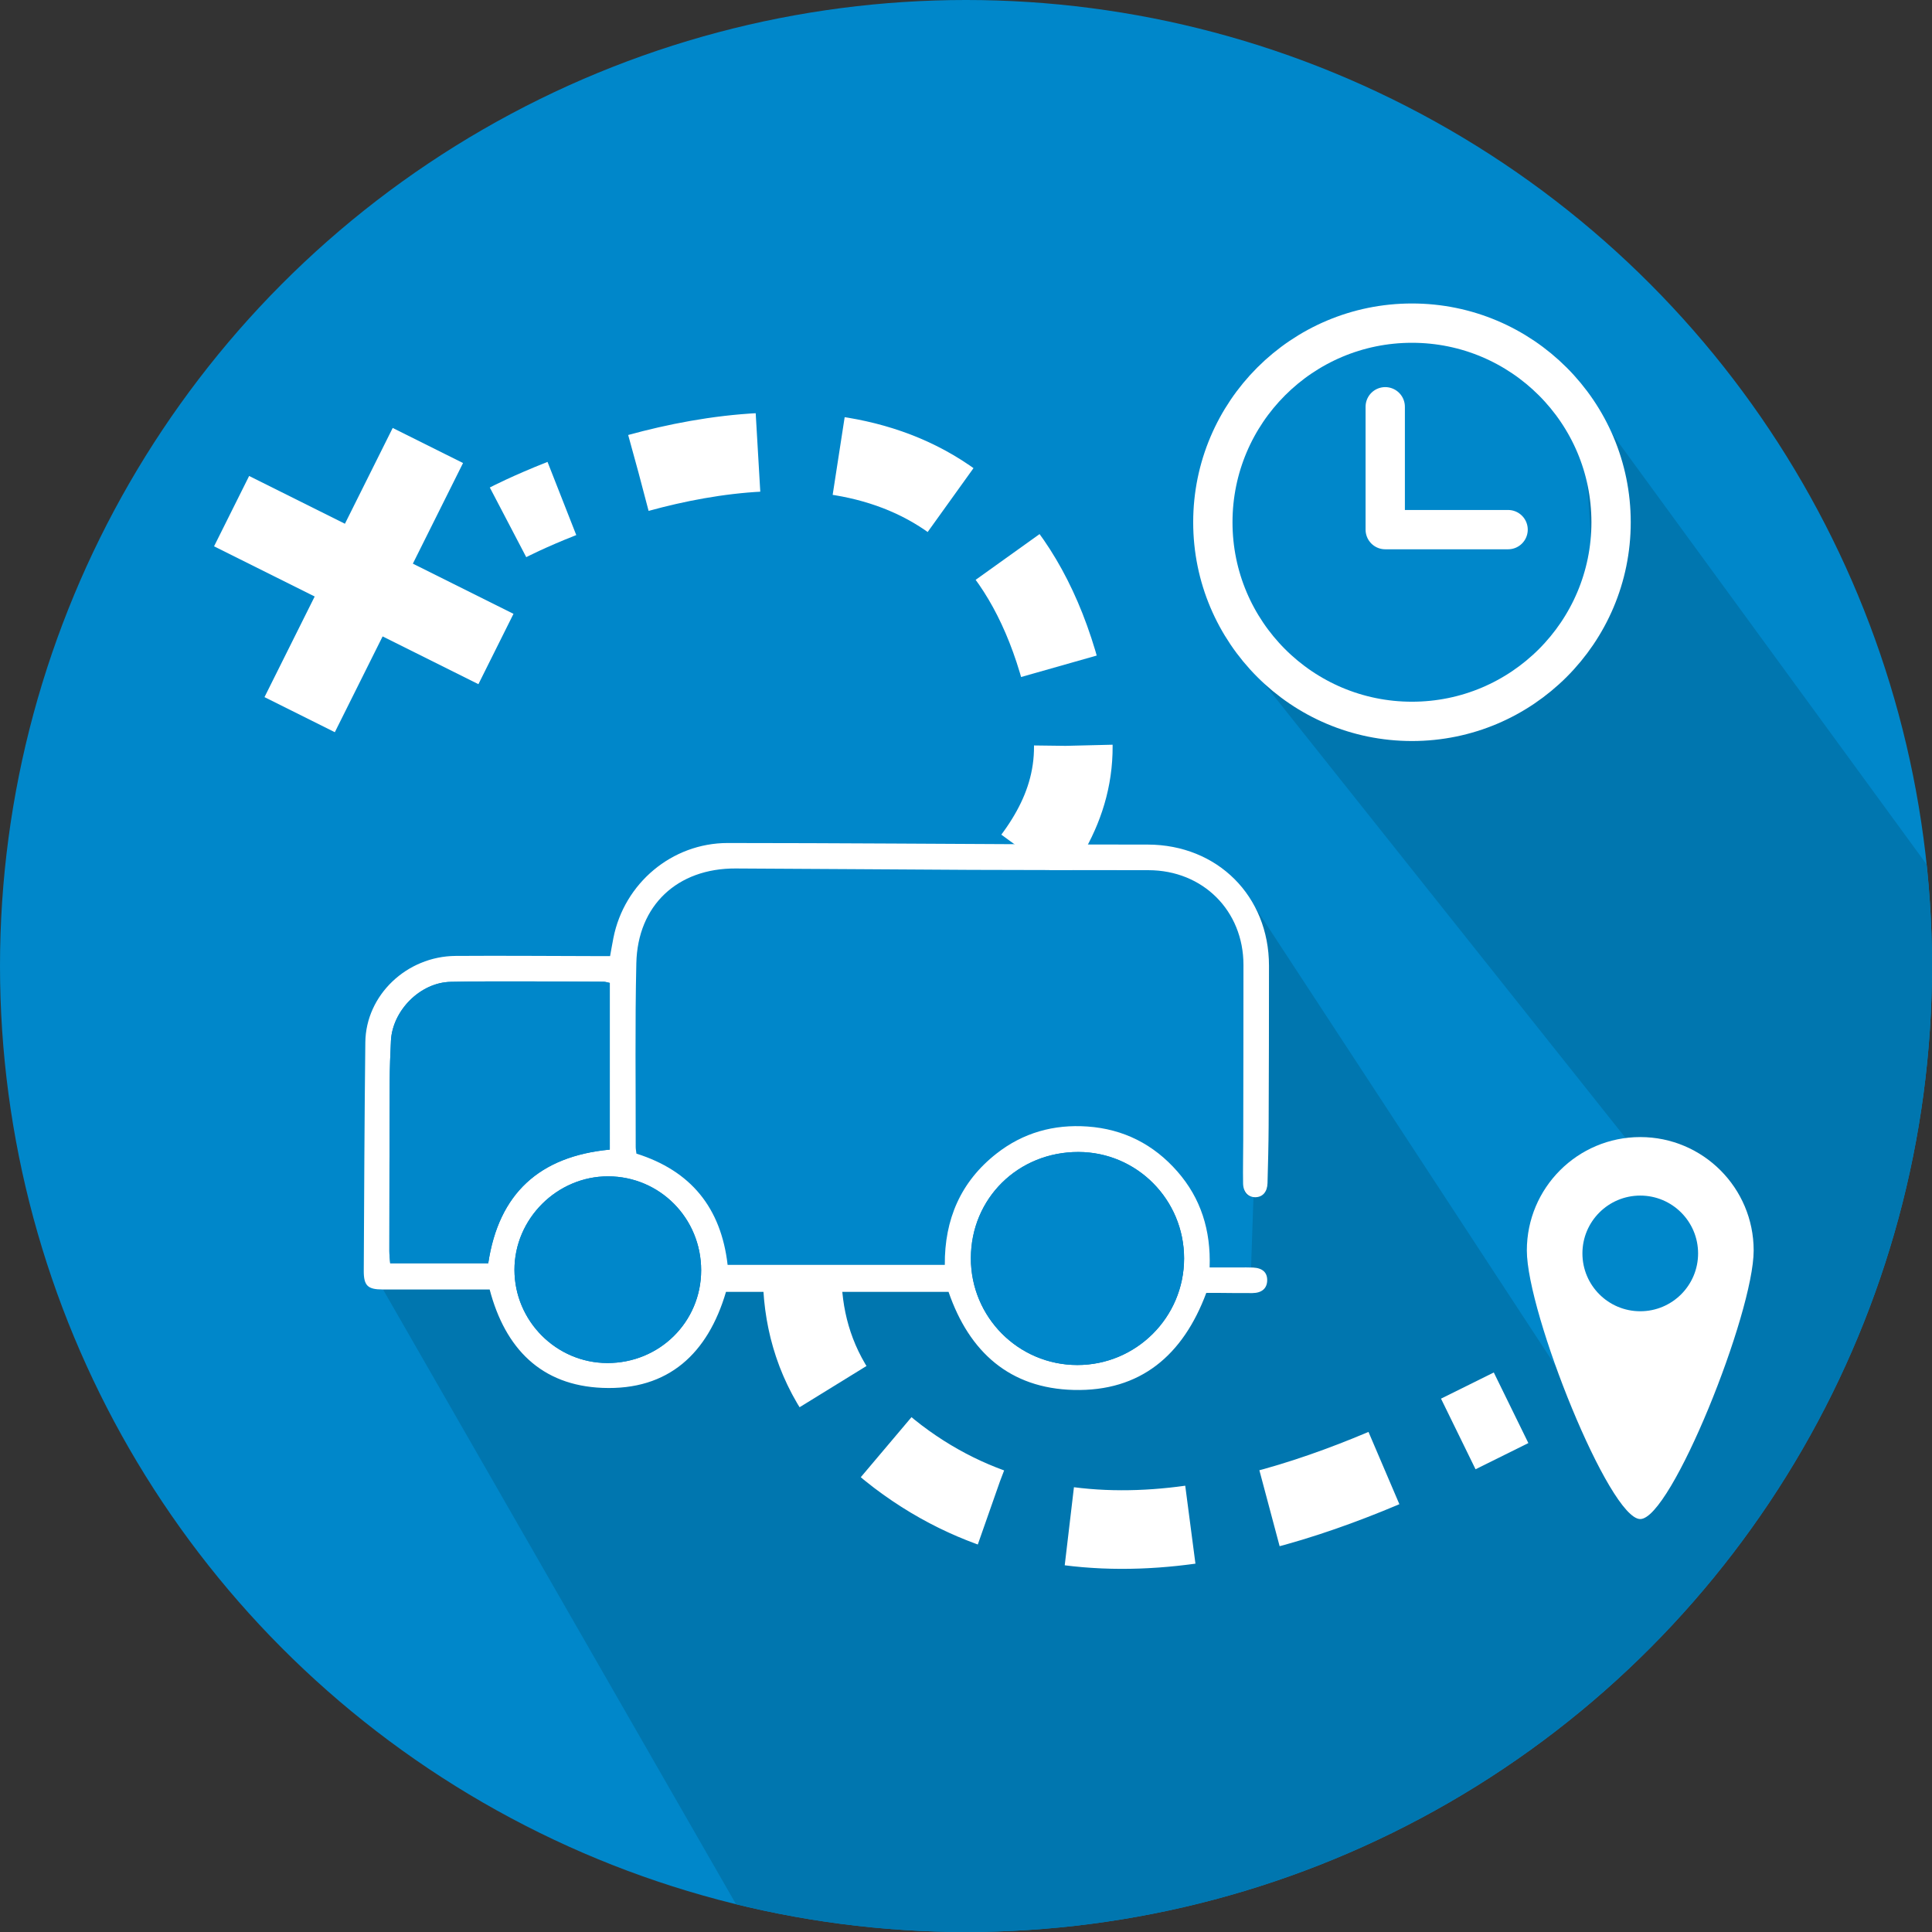 <?xml version="1.0" encoding="utf-8"?>
<!-- Generator: Adobe Illustrator 18.1.0, SVG Export Plug-In . SVG Version: 6.00 Build 0)  -->
<!DOCTYPE svg PUBLIC "-//W3C//DTD SVG 1.0//EN" "http://www.w3.org/TR/2001/REC-SVG-20010904/DTD/svg10.dtd">
<svg version="1.0" xmlns="http://www.w3.org/2000/svg" xmlns:xlink="http://www.w3.org/1999/xlink" x="0px" y="0px"
	 viewBox="0 0 139.332 139.332" enable-background="new 0 0 139.332 139.332" xml:space="preserve">
<rect x="0" y="0" width="139.332" height="139.332" fill="#333333" stroke="none"/>
<g id="Layer_1">
	<circle fill="#0087CA" cx="69.666" cy="69.666" r="69.666"/>
	<g>
		<defs>
			<circle id="SVGID_1_" cx="69.666" cy="69.666" r="69.666"/>
		</defs>
		<clipPath id="SVGID_2_">
			<use xlink:href="#SVGID_1_"  overflow="visible"/>
		</clipPath>
		<polygon clip-path="url(#SVGID_2_)" fill="#0076AF" points="114.003,28.185 160.17,91.412 85.209,167.168 66.401,160.526 
			26.379,90.827 71.927,90.956 91.388,85.32 90.013,64.656 117.344,106.397 124.15,90.761 89.086,46.685 101.762,52.501 
			111.019,48.714 115.032,43.092 		"/>
	</g>
	<g>
		
			<circle fill="none" stroke="#FFFFFF" stroke-width="2.835" stroke-linecap="round" stroke-linejoin="round" stroke-miterlimit="10" cx="101.828" cy="37.664" r="14.36"/>
		
			<polyline fill="none" stroke="#FFFFFF" stroke-width="2.835" stroke-linecap="round" stroke-linejoin="round" stroke-miterlimit="10" points="
			99.9,29.335 99.9,38.196 108.761,38.196 		"/>
	</g>
	<g>
		<g>
			<path fill="#FFFFFF" d="M118.292,82.003c-4.517,0-8.179,3.662-8.179,8.179c0,4.517,5.951,19.369,8.179,19.369
				s8.179-14.852,8.179-19.369C126.471,85.665,122.809,82.003,118.292,82.003z M118.292,94.565c-2.304,0-4.171-1.868-4.171-4.171
				c0-2.304,1.868-4.171,4.171-4.171c2.304,0,4.171,1.868,4.171,4.171C122.463,92.698,120.596,94.565,118.292,94.565z"/>
		</g>
	</g>
	<g>
		<g>
			<path fill="none" stroke="#FFFFFF" stroke-width="5.669" stroke-linejoin="bevel" d="M36.638,37.669
				c0,0,1.482-0.775,3.885-1.719"/>
			<path fill="none" stroke="#FFFFFF" stroke-width="5.669" stroke-linejoin="bevel" stroke-dasharray="8.753,5.835" d="
				M46.053,34.104c10.673-2.929,27.112-3.694,31.117,17.331c2,10.5-9.27,15.43-12.409,21.264c-3.139,5.833-13.841,21.867,0,32.352
				c12.464,9.443,27.892,4.171,37.777-0.385"/>
			<path fill="none" stroke="#FFFFFF" stroke-width="5.669" stroke-linejoin="bevel" d="M105.168,103.414
				c1.458-0.713,2.74-1.365,3.808-1.888"/>
		</g>
	</g>
	<g>
		<polyline fill="none" stroke="#FFFFFF" stroke-width="5.669" stroke-linejoin="round" stroke-miterlimit="10" points="
			16.702,36.863 26.147,41.573 30.857,32.128 		"/>
		<polyline fill="none" stroke="#FFFFFF" stroke-width="5.669" stroke-linejoin="round" stroke-miterlimit="10" points="
			35.767,46.805 26.322,42.095 21.611,51.54 		"/>
	</g>
	<g>
		<path fill="#0087CA" d="M90.224,91.412c-0.334-0.016-0.525-0.006-0.859-0.007c-0.683-0.001-1.365,0-2.129,0
			c0.097-2.683-0.633-4.987-2.325-6.92c-1.71-1.953-3.879-3.061-6.485-3.244c-2.431-0.171-4.647,0.448-6.57,1.959
			c-2.577,2.025-3.742,4.743-3.719,8.018c-5.268,0-10.453,0-15.662,0c-0.477-4.113-2.64-6.778-6.578-8.023
			c-0.023-0.204-0.052-0.345-0.052-0.485c0.007-4.416-0.055-8.834,0.045-13.249c0.095-4.174,2.964-6.847,7.153-6.831
			c5.656,0.022,11.313,0.075,16.969,0.1c4.273,0.019,8.546,0.015,12.819,0.023c3.918,0.007,6.844,2.923,6.844,6.833
			c0,4.202-0.009,8.403-0.016,12.605c-0.002,1.05-0.03,2.101-0.011,3.151c0.011,0.631,0.236,1.006,0.75,0.996L90.224,91.412z"/>
		<path fill="#FFFFFF" d="M45.897,83.196c3.938,1.244,6.101,3.91,6.578,8.023c5.209,0,10.394,0,15.662,0
			c-0.023-3.274,1.142-5.993,3.719-8.018c1.923-1.511,4.139-2.13,6.57-1.959c2.606,0.183,4.776,1.29,6.485,3.244
			c1.692,1.933,2.422,4.237,2.325,6.92c0.763,0,1.446,0,2.129,0c0.334,0,0.669-0.01,1.003,0.007
			c0.686,0.033,1.034,0.359,1.019,0.935c-0.014,0.567-0.384,0.898-1.061,0.906c-0.811,0.009-1.623-0.008-2.435-0.013
			c-0.304-0.002-0.609,0-0.896,0c-1.678,4.502-4.752,7.12-9.561,6.999c-4.602-0.116-7.531-2.722-9.027-7.075
			c-5.338,0-10.675,0-16.049,0c-1.305,4.436-4.145,7.116-8.907,6.926c-4.41-0.176-7.016-2.826-8.138-7.097c-0.287,0-0.569,0-0.851,0
			c-2.292,0-4.584,0.002-6.875,0c-1.071-0.001-1.359-0.276-1.353-1.36c0.03-5.489,0.049-10.979,0.113-16.468
			c0.039-3.398,2.982-6.203,6.511-6.227c3.39-0.023,6.78,0.006,10.17,0.013c0.307,0.001,0.614,0,0.971,0
			c0.087-0.479,0.157-0.895,0.239-1.309c0.778-3.939,4.22-6.848,8.244-6.847c7.924,0.003,15.848,0.066,23.773,0.101
			c2.172,0.01,4.345,0.008,6.517,0.012c5.031,0.01,8.744,3.714,8.745,8.735c0,3.843-0.007,7.687-0.025,11.53
			c-0.006,1.383-0.045,2.767-0.081,4.15c-0.016,0.632-0.351,1.007-0.869,1.017c-0.514,0.01-0.882-0.365-0.893-0.996
			c-0.018-1.05,0.01-2.1,0.011-3.151c0.007-4.202,0.017-8.403,0.016-12.605c0-3.91-2.925-6.826-6.844-6.833
			c-4.273-0.008-8.546-0.004-12.819-0.023c-5.656-0.025-11.313-0.078-16.969-0.1c-4.19-0.016-7.059,2.657-7.153,6.831
			c-0.1,4.414-0.039,8.832-0.045,13.249C45.845,82.852,45.874,82.992,45.897,83.196z M43.977,70.887
			c-0.167-0.034-0.303-0.085-0.44-0.085c-3.676-0.008-7.353-0.064-11.028,0.006c-2.219,0.042-4.205,2.085-4.315,4.243
			c-0.05,0.976-0.085,1.955-0.089,2.932c-0.017,4.082-0.022,8.164-0.026,12.246c0,0.277,0.037,0.555,0.06,0.873
			c2.397,0,4.723,0,7.072,0c0.756-5.027,3.688-7.713,8.766-8.196C43.977,78.891,43.977,74.901,43.977,70.887z M70.017,90.738
			c-0.005,4.255,3.43,7.701,7.677,7.704c4.247,0.003,7.699-3.443,7.7-7.686c0.001-4.237-3.403-7.668-7.616-7.678
			C73.424,83.069,70.021,86.427,70.017,90.738z M50.566,91.611c0.003-3.752-2.98-6.766-6.704-6.776
			c-3.688-0.009-6.765,3.061-6.76,6.745c0.005,3.688,3.016,6.71,6.695,6.719C47.558,98.308,50.564,95.338,50.566,91.611z"/>
		<path fill="#0087CA" d="M43.977,70.887c0,4.014,0,8.003,0,12.02c-5.078,0.483-8.01,3.169-8.766,8.196c-2.349,0-4.675,0-7.072,0
			c-0.023-0.319-0.061-0.596-0.06-0.873c0.004-4.082,0.009-8.164,0.026-12.246c0.004-0.978,0.039-1.956,0.089-2.932
			c0.11-2.158,2.096-4.201,4.315-4.243c3.675-0.07,7.352-0.014,11.028-0.006C43.674,70.803,43.81,70.854,43.977,70.887z"/>
		<path fill="#0087CA" d="M70.017,90.738c0.005-4.312,3.407-7.669,7.761-7.659c4.214,0.01,7.617,3.441,7.616,7.678
			c-0.001,4.243-3.453,7.689-7.7,7.686C73.447,98.439,70.012,94.993,70.017,90.738z"/>
		<path fill="#0087CA" d="M50.566,91.611c-0.003,3.727-3.008,6.697-6.769,6.688c-3.679-0.009-6.69-3.031-6.695-6.719
			c-0.005-3.685,3.072-6.755,6.76-6.745C47.587,84.845,50.569,87.859,50.566,91.611z"/>
	</g>
</g>
<g id="Layer_3">
</g>
</svg>
